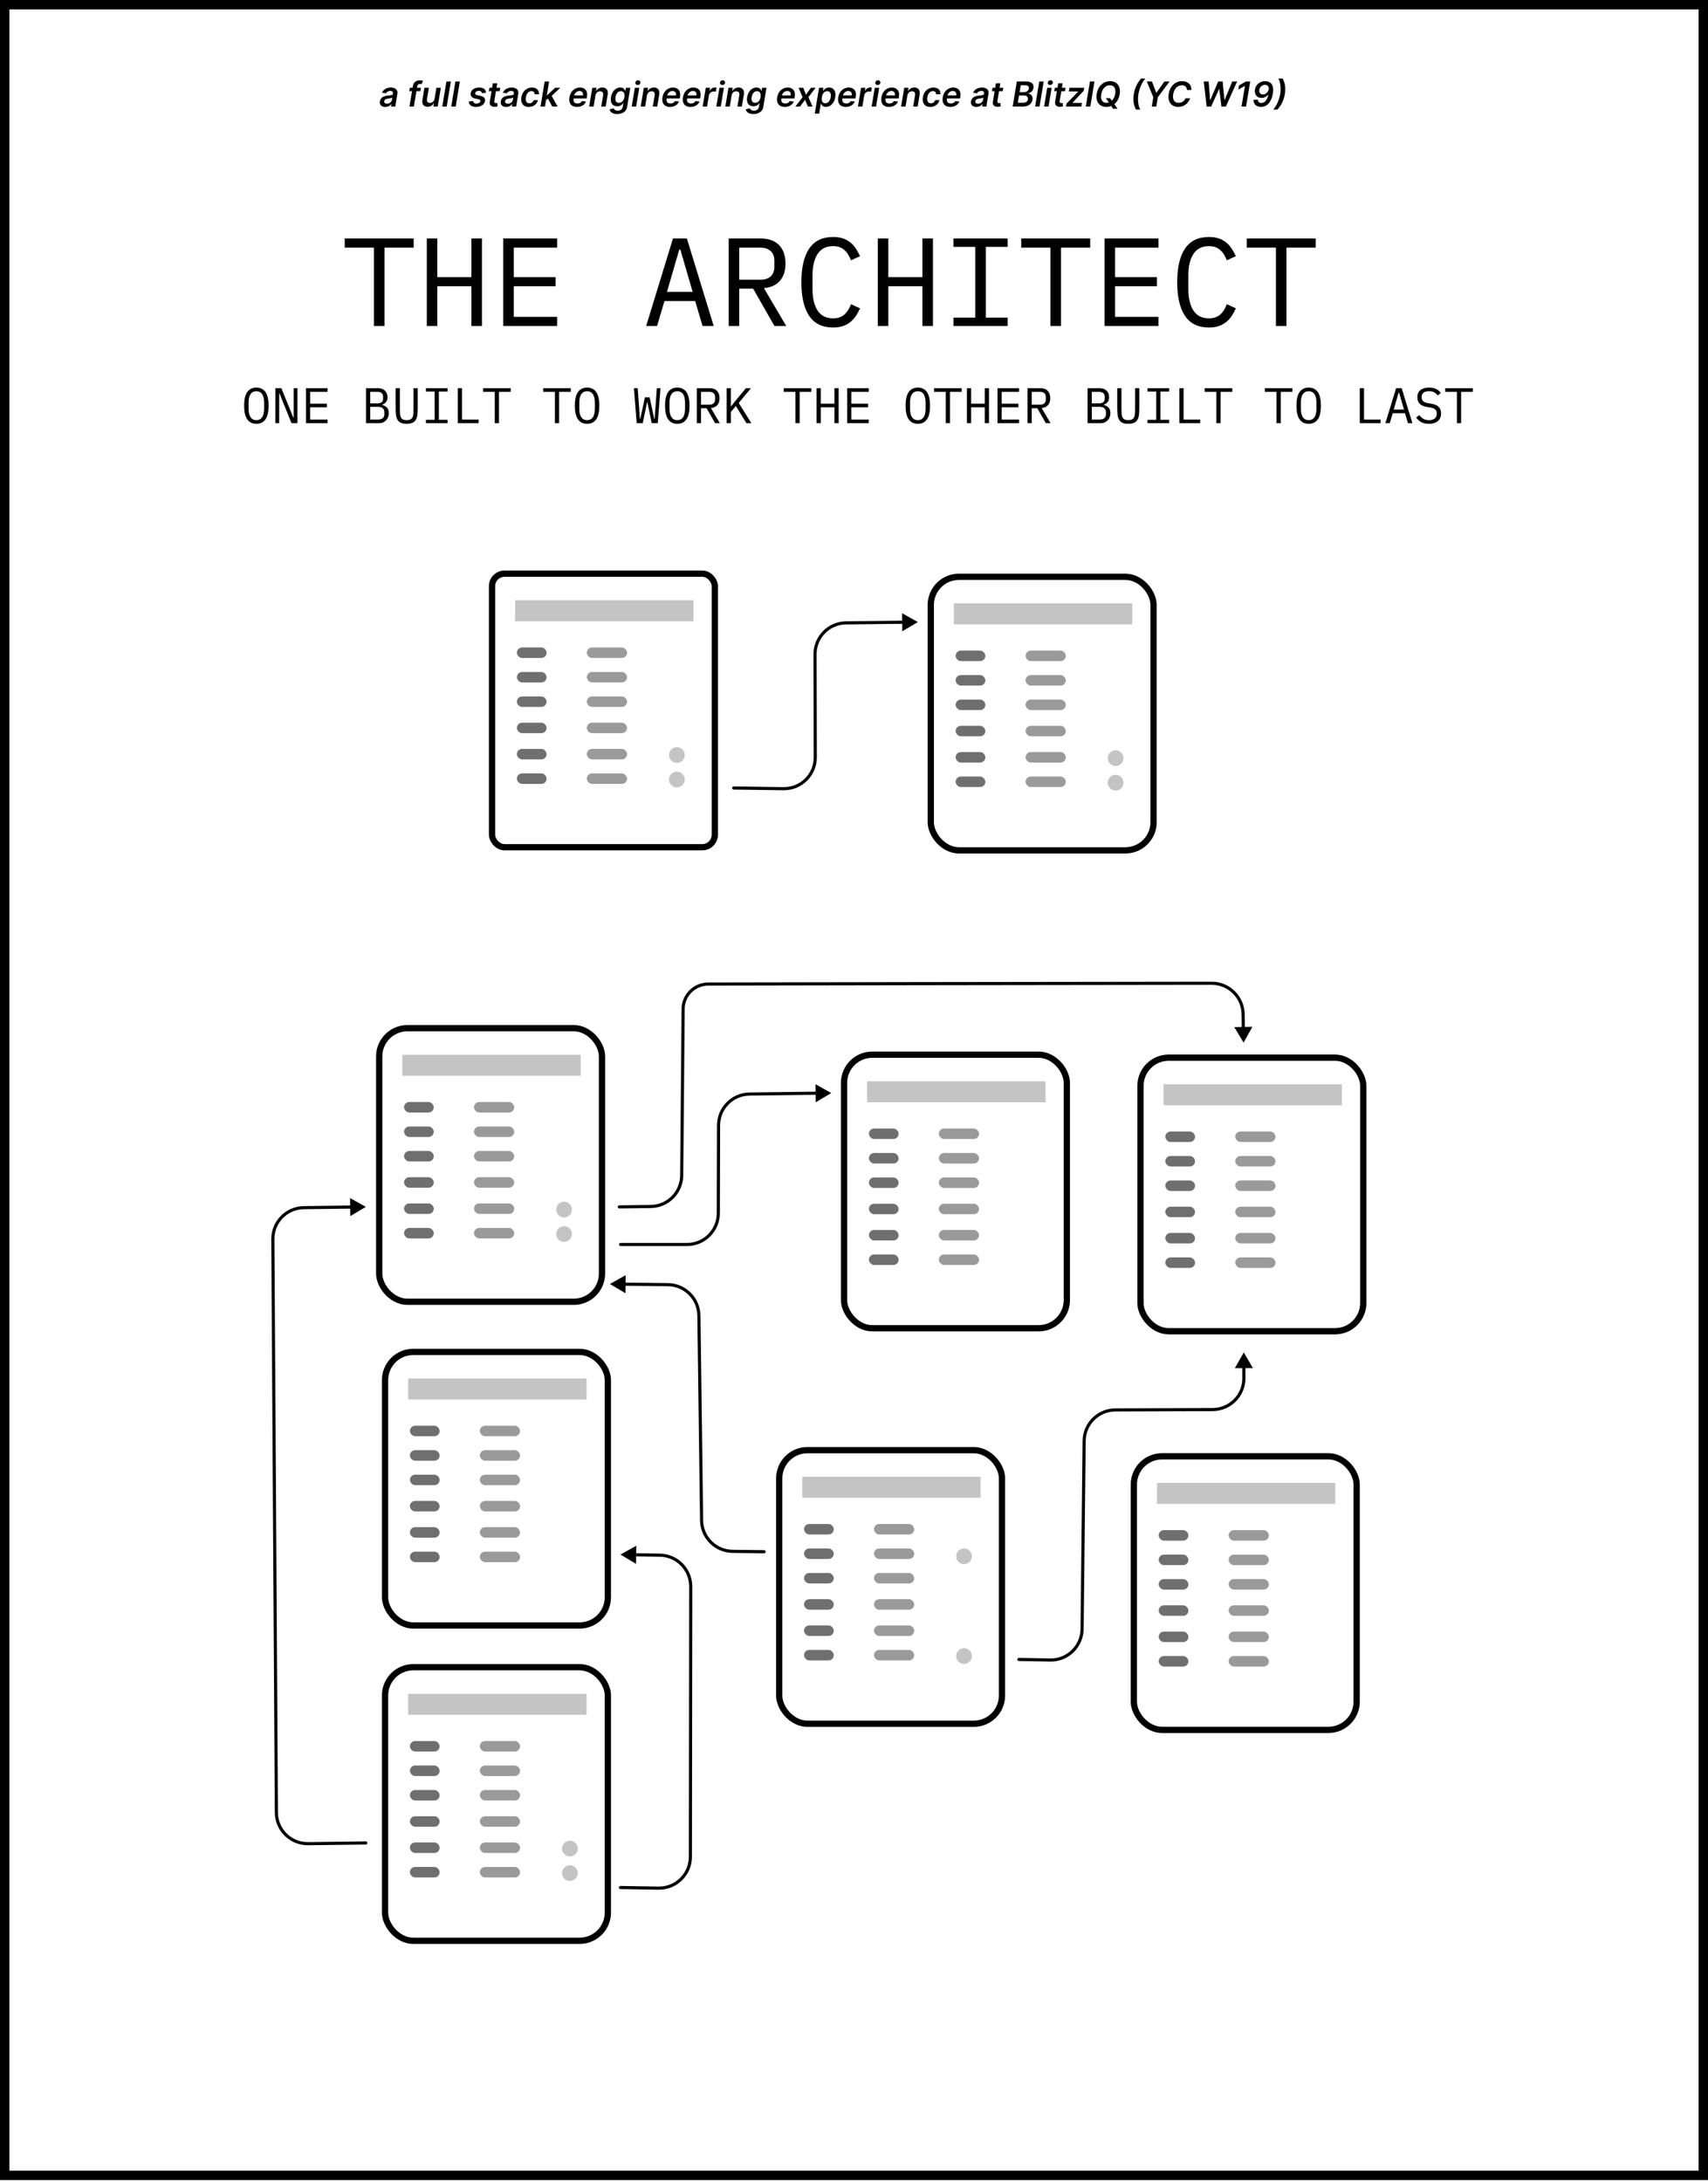 <svg width="545" height="696" viewBox="0 0 545 696" fill="none" xmlns="http://www.w3.org/2000/svg">
<rect x="269.32" y="336.455" width="71.09" height="87.27" rx="9" stroke="black" stroke-width="2"/>
<rect x="277.251" y="360.005" width="9.485" height="3.348" rx="1.674" fill="#6F6F6F"/>
<rect x="299.568" y="360.005" width="12.833" height="3.348" rx="1.674" fill="#9A9A9A"/>
<rect x="277.251" y="367.816" width="9.485" height="3.348" rx="1.674" fill="#6F6F6F"/>
<rect x="299.568" y="367.816" width="12.833" height="3.348" rx="1.674" fill="#9A9A9A"/>
<rect x="277.251" y="375.627" width="9.485" height="3.348" rx="1.674" fill="#6F6F6F"/>
<rect x="299.568" y="375.627" width="12.833" height="3.348" rx="1.674" fill="#9A9A9A"/>
<rect x="277.251" y="383.996" width="9.485" height="3.348" rx="1.674" fill="#6F6F6F"/>
<rect x="299.568" y="383.996" width="12.833" height="3.348" rx="1.674" fill="#9A9A9A"/>
<rect x="277.251" y="392.365" width="9.485" height="3.348" rx="1.674" fill="#6F6F6F"/>
<rect x="299.568" y="392.365" width="12.833" height="3.348" rx="1.674" fill="#9A9A9A"/>
<rect x="277.251" y="400.177" width="9.485" height="3.348" rx="1.674" fill="#6F6F6F"/>
<rect x="299.568" y="400.177" width="12.833" height="3.348" rx="1.674" fill="#9A9A9A"/>
<rect x="276.69" y="344.941" width="56.91" height="6.695" fill="#C4C4C4"/>
<rect x="361.797" y="464.572" width="71.09" height="87.27" rx="9" stroke="black" stroke-width="2"/>
<rect x="369.723" y="488.121" width="9.485" height="3.348" rx="1.674" fill="#6F6F6F"/>
<rect x="392.04" y="488.121" width="12.833" height="3.348" rx="1.674" fill="#9A9A9A"/>
<rect x="369.723" y="495.932" width="9.485" height="3.348" rx="1.674" fill="#6F6F6F"/>
<rect x="392.04" y="495.932" width="12.833" height="3.348" rx="1.674" fill="#9A9A9A"/>
<rect x="369.723" y="503.743" width="9.485" height="3.348" rx="1.674" fill="#6F6F6F"/>
<rect x="392.04" y="503.743" width="12.833" height="3.348" rx="1.674" fill="#9A9A9A"/>
<rect x="369.723" y="512.112" width="9.485" height="3.348" rx="1.674" fill="#6F6F6F"/>
<rect x="392.04" y="512.112" width="12.833" height="3.348" rx="1.674" fill="#9A9A9A"/>
<rect x="369.723" y="520.482" width="9.485" height="3.348" rx="1.674" fill="#6F6F6F"/>
<rect x="392.04" y="520.482" width="12.833" height="3.348" rx="1.674" fill="#9A9A9A"/>
<rect x="369.723" y="528.293" width="9.485" height="3.348" rx="1.674" fill="#6F6F6F"/>
<rect x="392.04" y="528.293" width="12.833" height="3.348" rx="1.674" fill="#9A9A9A"/>
<rect x="369.165" y="473.057" width="56.91" height="6.695" fill="#C4C4C4"/>
<rect x="122.867" y="431.267" width="71.09" height="87.27" rx="9" stroke="black" stroke-width="2"/>
<rect x="130.795" y="454.816" width="9.485" height="3.348" rx="1.674" fill="#6F6F6F"/>
<rect x="153.111" y="454.816" width="12.833" height="3.348" rx="1.674" fill="#9A9A9A"/>
<rect x="130.795" y="462.628" width="9.485" height="3.348" rx="1.674" fill="#6F6F6F"/>
<rect x="153.111" y="462.628" width="12.833" height="3.348" rx="1.674" fill="#9A9A9A"/>
<rect x="130.795" y="470.438" width="9.485" height="3.348" rx="1.674" fill="#6F6F6F"/>
<rect x="153.111" y="470.438" width="12.833" height="3.348" rx="1.674" fill="#9A9A9A"/>
<rect x="130.795" y="478.807" width="9.485" height="3.348" rx="1.674" fill="#6F6F6F"/>
<rect x="153.111" y="478.807" width="12.833" height="3.348" rx="1.674" fill="#9A9A9A"/>
<rect x="130.795" y="487.176" width="9.485" height="3.348" rx="1.674" fill="#6F6F6F"/>
<rect x="153.111" y="487.176" width="12.833" height="3.348" rx="1.674" fill="#9A9A9A"/>
<rect x="130.795" y="494.988" width="9.485" height="3.348" rx="1.674" fill="#6F6F6F"/>
<rect x="153.111" y="494.988" width="12.833" height="3.348" rx="1.674" fill="#9A9A9A"/>
<rect x="130.234" y="439.752" width="56.91" height="6.695" fill="#C4C4C4"/>
<rect x="122.867" y="531.855" width="71.09" height="87.27" rx="9" stroke="black" stroke-width="2"/>
<rect x="130.795" y="555.404" width="9.485" height="3.348" rx="1.674" fill="#6F6F6F"/>
<rect x="153.111" y="555.404" width="12.833" height="3.348" rx="1.674" fill="#9A9A9A"/>
<rect x="130.795" y="563.215" width="9.485" height="3.348" rx="1.674" fill="#6F6F6F"/>
<rect x="153.111" y="563.215" width="12.833" height="3.348" rx="1.674" fill="#9A9A9A"/>
<rect x="130.795" y="571.026" width="9.485" height="3.348" rx="1.674" fill="#6F6F6F"/>
<rect x="153.111" y="571.026" width="12.833" height="3.348" rx="1.674" fill="#9A9A9A"/>
<rect x="130.795" y="579.395" width="9.485" height="3.348" rx="1.674" fill="#6F6F6F"/>
<rect x="153.111" y="579.395" width="12.833" height="3.348" rx="1.674" fill="#9A9A9A"/>
<rect x="130.795" y="587.764" width="9.485" height="3.348" rx="1.674" fill="#6F6F6F"/>
<rect x="153.111" y="587.764" width="12.833" height="3.348" rx="1.674" fill="#9A9A9A"/>
<rect x="130.795" y="595.576" width="9.485" height="3.348" rx="1.674" fill="#6F6F6F"/>
<rect x="153.111" y="595.576" width="12.833" height="3.348" rx="1.674" fill="#9A9A9A"/>
<rect x="130.234" y="540.34" width="56.91" height="6.695" fill="#C4C4C4"/>
<circle cx="181.845" cy="597.528" r="2.511" fill="#C4C4C4"/>
<circle cx="181.845" cy="589.717" r="2.511" fill="#C4C4C4"/>
<rect x="248.633" y="462.615" width="71.09" height="87.27" rx="9" stroke="black" stroke-width="2"/>
<rect x="256.561" y="486.164" width="9.485" height="3.348" rx="1.674" fill="#6F6F6F"/>
<rect x="278.88" y="486.164" width="12.833" height="3.348" rx="1.674" fill="#9A9A9A"/>
<rect x="256.561" y="493.975" width="9.485" height="3.348" rx="1.674" fill="#6F6F6F"/>
<rect x="278.88" y="493.975" width="12.833" height="3.348" rx="1.674" fill="#9A9A9A"/>
<rect x="256.561" y="501.786" width="9.485" height="3.348" rx="1.674" fill="#6F6F6F"/>
<rect x="278.88" y="501.786" width="12.833" height="3.348" rx="1.674" fill="#9A9A9A"/>
<rect x="256.561" y="510.155" width="9.485" height="3.348" rx="1.674" fill="#6F6F6F"/>
<rect x="278.88" y="510.155" width="12.833" height="3.348" rx="1.674" fill="#9A9A9A"/>
<rect x="256.561" y="518.524" width="9.485" height="3.348" rx="1.674" fill="#6F6F6F"/>
<rect x="278.88" y="518.524" width="12.833" height="3.348" rx="1.674" fill="#9A9A9A"/>
<rect x="256.561" y="526.336" width="9.485" height="3.348" rx="1.674" fill="#6F6F6F"/>
<rect x="278.88" y="526.336" width="12.833" height="3.348" rx="1.674" fill="#9A9A9A"/>
<rect x="256.002" y="471.1" width="56.91" height="6.695" fill="#C4C4C4"/>
<circle cx="307.614" cy="528.289" r="2.511" fill="#C4C4C4"/>
<circle cx="307.614" cy="496.478" r="2.511" fill="#C4C4C4"/>
<rect x="363.91" y="337.404" width="71.09" height="87.27" rx="9" stroke="black" stroke-width="2"/>
<rect x="371.838" y="360.954" width="9.485" height="3.348" rx="1.674" fill="#6F6F6F"/>
<rect x="394.155" y="360.954" width="12.833" height="3.348" rx="1.674" fill="#9A9A9A"/>
<rect x="371.838" y="368.765" width="9.485" height="3.348" rx="1.674" fill="#6F6F6F"/>
<rect x="394.155" y="368.765" width="12.833" height="3.348" rx="1.674" fill="#9A9A9A"/>
<rect x="371.838" y="376.576" width="9.485" height="3.348" rx="1.674" fill="#6F6F6F"/>
<rect x="394.155" y="376.576" width="12.833" height="3.348" rx="1.674" fill="#9A9A9A"/>
<rect x="371.838" y="384.945" width="9.485" height="3.348" rx="1.674" fill="#6F6F6F"/>
<rect x="394.155" y="384.945" width="12.833" height="3.348" rx="1.674" fill="#9A9A9A"/>
<rect x="371.838" y="393.315" width="9.485" height="3.348" rx="1.674" fill="#6F6F6F"/>
<rect x="394.155" y="393.315" width="12.833" height="3.348" rx="1.674" fill="#9A9A9A"/>
<rect x="371.838" y="401.126" width="9.485" height="3.348" rx="1.674" fill="#6F6F6F"/>
<rect x="394.155" y="401.126" width="12.833" height="3.348" rx="1.674" fill="#9A9A9A"/>
<rect x="371.278" y="345.889" width="56.91" height="6.695" fill="#C4C4C4"/>
<path d="M229.209 387.034L228.709 387.033L228.709 387.033L229.209 387.034ZM229.282 358.983L228.782 358.982L228.782 358.982L229.282 358.983ZM239.16 349.01L239.167 349.51L239.16 349.01ZM265.242 348.692L260.207 345.866L260.278 351.64L265.242 348.692ZM198.035 396.508C197.759 396.508 197.535 396.732 197.535 397.008C197.535 397.284 197.759 397.508 198.035 397.508V396.508ZM229.709 387.035L229.782 358.985L228.782 358.982L228.709 387.033L229.709 387.035ZM239.167 349.51L260.749 349.247L260.737 348.247L239.154 348.51L239.167 349.51ZM219.209 396.508H198.035V397.508H219.209V396.508ZM229.782 358.985C229.796 353.793 233.975 349.574 239.167 349.51L239.154 348.51C233.416 348.58 228.798 353.244 228.782 358.982L229.782 358.985ZM228.709 387.033C228.695 392.27 224.446 396.508 219.209 396.508V397.508C224.997 397.508 229.694 392.823 229.709 387.035L228.709 387.033Z" fill="black"/>
<path d="M116.734 588.417C117.01 588.413 117.231 588.187 117.228 587.91C117.224 587.634 116.998 587.413 116.722 587.417L116.734 588.417ZM98.312 588.147L98.306 587.647L98.312 588.147ZM88.188 578.209L87.688 578.212L88.188 578.209ZM87.061 395.311L87.561 395.308L87.061 395.311ZM96.938 385.25L96.932 384.75L96.932 384.75L96.938 385.25ZM116.728 385.007L111.693 382.182L111.764 387.955L116.728 385.007ZM116.722 587.417L98.306 587.647L98.319 588.646L116.734 588.417L116.722 587.417ZM88.688 578.206L87.561 395.308L86.561 395.314L87.688 578.212L88.688 578.206ZM96.944 385.75L112.234 385.562L112.222 384.562L96.932 384.75L96.944 385.75ZM87.561 395.308C87.529 390.084 91.721 385.814 96.944 385.75L96.932 384.75C91.159 384.821 86.526 389.54 86.561 395.314L87.561 395.308ZM98.306 587.647C93.036 587.712 88.72 583.476 88.688 578.206L87.688 578.212C87.724 584.037 92.494 588.719 98.319 588.646L98.306 587.647Z" fill="black"/>
<path d="M197.977 602.635C197.7 602.631 197.48 602.404 197.485 602.127C197.489 601.851 197.716 601.631 197.993 601.635L197.977 602.635ZM210.137 602.33L210.129 602.83L210.137 602.33ZM220.297 592.344L219.797 592.343L220.297 592.344ZM220.402 506.123L220.902 506.123L220.402 506.123ZM210.566 496.112L210.574 495.612L210.574 495.612L210.566 496.112ZM197.985 495.906L203.031 493.101L202.937 498.874L197.985 495.906ZM197.993 601.635L210.145 601.83L210.129 602.83L197.977 602.635L197.993 601.635ZM219.797 592.343L219.902 506.122L220.902 506.123L220.797 592.344L219.797 592.343ZM210.557 496.612L202.476 496.479L202.492 495.48L210.574 495.612L210.557 496.612ZM219.902 506.122C219.908 500.931 215.747 496.697 210.557 496.612L210.574 495.612C216.31 495.706 220.909 500.386 220.902 506.123L219.902 506.122ZM210.145 601.83C215.446 601.915 219.79 597.645 219.797 592.343L220.797 592.344C220.79 598.204 215.988 602.924 210.129 602.83L210.145 601.83Z" fill="black"/>
<path d="M325.126 528.886C324.85 528.881 324.622 529.101 324.617 529.377C324.612 529.653 324.832 529.881 325.108 529.885L325.126 528.886ZM335.107 529.561L335.098 530.061L335.107 529.561ZM345.282 519.671L345.782 519.677L345.782 519.677L345.282 519.671ZM345.934 459.662L346.434 459.668L346.434 459.668L345.934 459.662ZM355.898 449.771L355.9 450.271L355.9 450.271L355.898 449.771ZM386.949 449.661L386.948 449.161L386.948 449.161L386.949 449.661ZM396.914 439.616L396.414 439.618L396.414 439.618L396.914 439.616ZM396.877 431.444L394.013 436.458L399.786 436.431L396.877 431.444ZM325.108 529.885L335.098 530.061L335.115 529.061L325.126 528.886L325.108 529.885ZM345.782 519.677L346.434 459.668L345.434 459.657L344.782 519.666L345.782 519.677ZM355.9 450.271L386.951 450.161L386.948 449.161L355.896 449.271L355.9 450.271ZM397.414 439.613L397.397 435.942L396.397 435.947L396.414 439.618L397.414 439.613ZM386.951 450.161C392.754 450.14 397.44 445.416 397.414 439.613L396.414 439.618C396.438 444.868 392.198 449.142 386.948 449.161L386.951 450.161ZM346.434 459.668C346.491 454.475 350.707 450.29 355.9 450.271L355.896 449.271C350.157 449.292 345.497 453.917 345.434 459.657L346.434 459.668ZM335.098 530.061C340.923 530.163 345.718 525.503 345.782 519.677L344.782 519.666C344.724 524.937 340.386 529.154 335.115 529.061L335.098 530.061Z" fill="black"/>
<path d="M243.805 495.51C244.081 495.514 244.308 495.293 244.311 495.017C244.314 494.74 244.093 494.514 243.817 494.51L243.805 495.51ZM233.744 494.887L233.75 494.387L233.744 494.887ZM223.868 485.018L224.368 485.012L224.368 485.012L223.868 485.018ZM223.013 419.686L223.513 419.679L223.513 419.679L223.013 419.686ZM213.129 409.817L213.135 409.317L213.135 409.317L213.129 409.817ZM194.617 409.604L199.584 412.548L199.65 406.775L194.617 409.604ZM243.817 494.51L233.75 494.387L233.738 495.387L243.805 495.51L243.817 494.51ZM224.368 485.012L223.513 419.679L222.513 419.692L223.368 485.025L224.368 485.012ZM213.135 409.317L199.123 409.156L199.111 410.156L213.124 410.317L213.135 409.317ZM223.513 419.679C223.439 413.981 218.833 409.383 213.135 409.317L213.124 410.317C218.279 410.377 222.446 414.537 222.513 419.692L223.513 419.679ZM233.75 494.387C228.598 494.324 224.435 490.164 224.368 485.012L223.368 485.025C223.442 490.72 228.043 495.317 233.738 495.387L233.75 494.387Z" fill="black"/>
<path d="M197.625 385.51C197.349 385.514 197.122 385.293 197.119 385.017C197.115 384.74 197.336 384.514 197.612 384.51L197.625 385.51ZM207.643 384.887L207.65 385.387L207.643 384.887ZM217.52 374.975L217.02 374.971L217.02 374.971L217.52 374.975ZM217.989 321.348L217.489 321.344L217.489 321.327L217.491 321.311L217.989 321.348ZM396.663 323.508L396.163 323.517L396.663 323.508ZM396.813 332.604L393.844 327.652L399.617 327.558L396.813 332.604ZM225.983 313.917L225.982 313.417L225.982 313.417L225.983 313.917ZM295.523 313.794L295.522 313.294L295.522 313.294L295.523 313.794ZM386.651 313.672L386.652 314.172L386.652 314.172L386.651 313.672ZM197.612 384.51L207.637 384.387L207.65 385.387L197.625 385.51L197.612 384.51ZM217.02 374.971L217.489 321.344L218.489 321.353L218.02 374.98L217.02 374.971ZM397.163 323.5L397.239 328.097L396.239 328.113L396.163 323.517L397.163 323.5ZM225.982 313.417L295.522 313.294L295.524 314.294L225.984 314.417L225.982 313.417ZM295.522 313.294L386.651 313.172L386.652 314.172L295.524 314.294L295.522 313.294ZM396.163 323.517C396.078 318.326 391.843 314.165 386.652 314.172L386.651 313.172C392.388 313.165 397.069 317.764 397.163 323.5L396.163 323.517ZM217.491 321.311C217.823 316.865 221.524 313.424 225.982 313.417L225.984 314.417C222.048 314.423 218.781 317.46 218.488 321.386L217.491 321.311ZM207.637 384.387C212.806 384.324 216.975 380.14 217.02 374.971L218.02 374.98C217.97 380.693 213.362 385.317 207.65 385.387L207.637 384.387Z" fill="black"/>
<rect x="121" y="328" width="71.09" height="87.27" rx="9" stroke="black" stroke-width="2"/>
<rect x="128.928" y="351.549" width="9.485" height="3.348" rx="1.674" fill="#6F6F6F"/>
<rect x="151.247" y="351.549" width="12.833" height="3.348" rx="1.674" fill="#9A9A9A"/>
<rect x="128.928" y="359.36" width="9.485" height="3.348" rx="1.674" fill="#6F6F6F"/>
<rect x="151.247" y="359.36" width="12.833" height="3.348" rx="1.674" fill="#9A9A9A"/>
<rect x="128.928" y="367.171" width="9.485" height="3.348" rx="1.674" fill="#6F6F6F"/>
<rect x="151.247" y="367.171" width="12.833" height="3.348" rx="1.674" fill="#9A9A9A"/>
<rect x="128.928" y="375.54" width="9.485" height="3.348" rx="1.674" fill="#6F6F6F"/>
<rect x="151.247" y="375.54" width="12.833" height="3.348" rx="1.674" fill="#9A9A9A"/>
<rect x="128.928" y="383.909" width="9.485" height="3.348" rx="1.674" fill="#6F6F6F"/>
<rect x="151.247" y="383.909" width="12.833" height="3.348" rx="1.674" fill="#9A9A9A"/>
<rect x="128.928" y="391.721" width="9.485" height="3.348" rx="1.674" fill="#6F6F6F"/>
<rect x="151.247" y="391.721" width="12.833" height="3.348" rx="1.674" fill="#9A9A9A"/>
<rect x="128.37" y="336.485" width="56.91" height="6.695" fill="#C4C4C4"/>
<circle cx="179.981" cy="393.674" r="2.511" fill="#C4C4C4"/>
<circle cx="179.981" cy="385.863" r="2.511" fill="#C4C4C4"/>
<path d="M234.124 250.885C233.848 250.882 233.621 251.102 233.617 251.379C233.613 251.655 233.834 251.882 234.11 251.885L234.124 250.885ZM250.012 251.6L250.019 251.1L250.012 251.6ZM260.147 241.577L260.647 241.575L260.647 241.575L260.147 241.577ZM260.066 208.721L259.566 208.722L259.566 208.722L260.066 208.721ZM269.956 198.697L269.95 198.197L269.95 198.197L269.956 198.697ZM292.877 198.444L287.845 195.613L287.909 201.386L292.877 198.444ZM234.11 251.885L250.005 252.1L250.019 251.1L234.124 250.885L234.11 251.885ZM260.647 241.575L260.566 208.72L259.566 208.722L259.647 241.578L260.647 241.575ZM269.961 199.197L288.382 198.994L288.371 197.994L269.95 198.197L269.961 199.197ZM260.566 208.72C260.553 203.505 264.747 199.254 269.961 199.197L269.95 198.197C264.187 198.26 259.552 202.958 259.566 208.722L260.566 208.72ZM250.005 252.1C255.869 252.18 260.662 247.44 260.647 241.575L259.647 241.578C259.66 246.884 255.324 251.172 250.019 251.1L250.005 252.1Z" fill="black"/>
<rect x="157" y="183" width="71.09" height="87.27" rx="4" stroke="black" stroke-width="2"/>
<rect x="164.928" y="206.549" width="9.485" height="3.348" rx="1.674" fill="#6F6F6F"/>
<rect x="187.247" y="206.549" width="12.833" height="3.348" rx="1.674" fill="#9A9A9A"/>
<rect x="164.928" y="214.36" width="9.485" height="3.348" rx="1.674" fill="#6F6F6F"/>
<rect x="187.247" y="214.36" width="12.833" height="3.348" rx="1.674" fill="#9A9A9A"/>
<rect x="164.928" y="222.171" width="9.485" height="3.348" rx="1.674" fill="#6F6F6F"/>
<rect x="187.247" y="222.171" width="12.833" height="3.348" rx="1.674" fill="#9A9A9A"/>
<rect x="164.928" y="230.54" width="9.485" height="3.348" rx="1.674" fill="#6F6F6F"/>
<rect x="187.247" y="230.54" width="12.833" height="3.348" rx="1.674" fill="#9A9A9A"/>
<rect x="164.928" y="238.909" width="9.485" height="3.348" rx="1.674" fill="#6F6F6F"/>
<rect x="187.247" y="238.909" width="12.833" height="3.348" rx="1.674" fill="#9A9A9A"/>
<rect x="164.928" y="246.721" width="9.485" height="3.348" rx="1.674" fill="#6F6F6F"/>
<rect x="187.247" y="246.721" width="12.833" height="3.348" rx="1.674" fill="#9A9A9A"/>
<rect x="164.37" y="191.485" width="56.91" height="6.695" fill="#C4C4C4"/>
<circle cx="215.981" cy="248.674" r="2.511" fill="#C4C4C4"/>
<circle cx="215.981" cy="240.863" r="2.511" fill="#C4C4C4"/>
<rect x="297" y="184" width="71.09" height="87.27" rx="9" stroke="black" stroke-width="2"/>
<rect x="304.928" y="207.549" width="9.485" height="3.348" rx="1.674" fill="#6F6F6F"/>
<rect x="327.247" y="207.549" width="12.833" height="3.348" rx="1.674" fill="#9A9A9A"/>
<rect x="304.928" y="215.36" width="9.485" height="3.348" rx="1.674" fill="#6F6F6F"/>
<rect x="327.247" y="215.36" width="12.833" height="3.348" rx="1.674" fill="#9A9A9A"/>
<rect x="304.928" y="223.171" width="9.485" height="3.348" rx="1.674" fill="#6F6F6F"/>
<rect x="327.247" y="223.171" width="12.833" height="3.348" rx="1.674" fill="#9A9A9A"/>
<rect x="304.928" y="231.54" width="9.485" height="3.348" rx="1.674" fill="#6F6F6F"/>
<rect x="327.247" y="231.54" width="12.833" height="3.348" rx="1.674" fill="#9A9A9A"/>
<rect x="304.928" y="239.909" width="9.485" height="3.348" rx="1.674" fill="#6F6F6F"/>
<rect x="327.247" y="239.909" width="12.833" height="3.348" rx="1.674" fill="#9A9A9A"/>
<rect x="304.928" y="247.721" width="9.485" height="3.348" rx="1.674" fill="#6F6F6F"/>
<rect x="327.247" y="247.721" width="12.833" height="3.348" rx="1.674" fill="#9A9A9A"/>
<rect x="304.37" y="192.485" width="56.91" height="6.695" fill="#C4C4C4"/>
<circle cx="355.981" cy="249.674" r="2.511" fill="#C4C4C4"/>
<circle cx="355.981" cy="241.863" r="2.511" fill="#C4C4C4"/>
<rect x="1.5" y="1.5" width="542" height="692.46" stroke="black" stroke-width="3"/>
<path d="M122.68 79V104H119.32V79H110V76.08H132V79H122.68ZM150.424 91.32H139.544V104H136.184V76.08H139.544V88.4H150.424V76.08H153.784V104H150.424V91.32ZM160.569 104V76.08H177.769V79H163.929V88.4H177.289V91.32H163.929V101.08H177.769V104H160.569ZM224.178 104L221.818 96.04H212.018L209.658 104H206.178L214.738 76.08H219.178L227.738 104H224.178ZM217.098 79.64H216.738L212.818 93.12H221.018L217.098 79.64ZM235.882 104H232.522V76.08H242.682C245.269 76.08 247.242 76.787 248.602 78.2C249.962 79.613 250.642 81.587 250.642 84.12C250.642 86.387 250.055 88.2 248.882 89.56C247.709 90.92 246.002 91.707 243.762 91.92L250.882 104H247.122L240.322 92.08H235.882V104ZM242.602 89.24C244.015 89.24 245.109 88.893 245.882 88.2C246.682 87.48 247.082 86.467 247.082 85.16V83.08C247.082 81.773 246.682 80.773 245.882 80.08C245.109 79.36 244.015 79 242.602 79H235.882V89.24H242.602ZM265.826 104.48C262.413 104.48 259.866 103.24 258.186 100.76C256.533 98.28 255.706 94.707 255.706 90.04C255.706 85.373 256.533 81.8 258.186 79.32C259.866 76.84 262.413 75.6 265.826 75.6C267.106 75.6 268.213 75.773 269.146 76.12C270.08 76.467 270.88 76.933 271.546 77.52C272.213 78.107 272.773 78.773 273.226 79.52C273.68 80.24 274.08 80.973 274.426 81.72L271.546 83.04C271.306 82.427 271.026 81.853 270.706 81.32C270.386 80.76 270 80.28 269.546 79.88C269.12 79.453 268.6 79.12 267.986 78.88C267.4 78.64 266.68 78.52 265.826 78.52C263.613 78.52 261.96 79.36 260.866 81.04C259.8 82.72 259.266 84.96 259.266 87.76V92.32C259.266 95.12 259.8 97.36 260.866 99.04C261.96 100.72 263.613 101.56 265.826 101.56C266.68 101.56 267.4 101.44 267.986 101.2C268.6 100.96 269.12 100.64 269.546 100.24C270 99.813 270.386 99.333 270.706 98.8C271.026 98.24 271.306 97.653 271.546 97.04L274.426 98.36C274.08 99.133 273.68 99.88 273.226 100.6C272.773 101.32 272.213 101.973 271.546 102.56C270.88 103.147 270.08 103.613 269.146 103.96C268.213 104.307 267.106 104.48 265.826 104.48ZM294.331 91.32H283.451V104H280.091V76.08H283.451V88.4H294.331V76.08H297.691V104H294.331V91.32ZM304.235 104V101.32H311.195V78.76H304.235V76.08H321.515V78.76H314.555V101.32H321.515V104H304.235ZM338.539 79V104H335.179V79H325.859V76.08H347.859V79H338.539ZM352.444 104V76.08H369.644V79H355.804V88.4H369.164V91.32H355.804V101.08H369.644V104H352.444ZM385.748 104.48C382.335 104.48 379.788 103.24 378.108 100.76C376.455 98.28 375.628 94.707 375.628 90.04C375.628 85.373 376.455 81.8 378.108 79.32C379.788 76.84 382.335 75.6 385.748 75.6C387.028 75.6 388.135 75.773 389.068 76.12C390.001 76.467 390.801 76.933 391.468 77.52C392.135 78.107 392.695 78.773 393.148 79.52C393.601 80.24 394.001 80.973 394.348 81.72L391.468 83.04C391.228 82.427 390.948 81.853 390.628 81.32C390.308 80.76 389.921 80.28 389.468 79.88C389.041 79.453 388.521 79.12 387.908 78.88C387.321 78.64 386.601 78.52 385.748 78.52C383.535 78.52 381.881 79.36 380.788 81.04C379.721 82.72 379.188 84.96 379.188 87.76V92.32C379.188 95.12 379.721 97.36 380.788 99.04C381.881 100.72 383.535 101.56 385.748 101.56C386.601 101.56 387.321 101.44 387.908 101.2C388.521 100.96 389.041 100.64 389.468 100.24C389.921 99.813 390.308 99.333 390.628 98.8C390.948 98.24 391.228 97.653 391.468 97.04L394.348 98.36C394.001 99.133 393.601 99.88 393.148 100.6C392.695 101.32 392.135 101.973 391.468 102.56C390.801 103.147 390.001 103.613 389.068 103.96C388.135 104.307 387.028 104.48 385.748 104.48ZM410.493 79V104H407.133V79H397.813V76.08H419.813V79H410.493Z" fill="black"/>
<path d="M81.8 135.192C81.117 135.192 80.531 135.064 80.04 134.808C79.549 134.541 79.144 134.163 78.824 133.672C78.504 133.181 78.269 132.579 78.12 131.864C77.971 131.149 77.896 130.333 77.896 129.416C77.896 128.509 77.971 127.699 78.12 126.984C78.269 126.259 78.504 125.651 78.824 125.16C79.144 124.669 79.549 124.296 80.04 124.04C80.531 123.773 81.117 123.64 81.8 123.64C82.483 123.64 83.069 123.773 83.56 124.04C84.051 124.296 84.456 124.669 84.776 125.16C85.096 125.651 85.331 126.259 85.48 126.984C85.629 127.699 85.704 128.509 85.704 129.416C85.704 130.333 85.629 131.149 85.48 131.864C85.331 132.579 85.096 133.181 84.776 133.672C84.456 134.163 84.051 134.541 83.56 134.808C83.069 135.064 82.483 135.192 81.8 135.192ZM81.8 134.024C82.248 134.024 82.627 133.939 82.936 133.768C83.245 133.587 83.501 133.336 83.704 133.016C83.907 132.696 84.051 132.312 84.136 131.864C84.232 131.405 84.28 130.893 84.28 130.328V128.504C84.28 127.949 84.232 127.443 84.136 126.984C84.051 126.525 83.907 126.136 83.704 125.816C83.501 125.496 83.245 125.251 82.936 125.08C82.627 124.899 82.248 124.808 81.8 124.808C81.352 124.808 80.973 124.899 80.664 125.08C80.355 125.251 80.099 125.496 79.896 125.816C79.693 126.136 79.544 126.525 79.448 126.984C79.363 127.443 79.32 127.949 79.32 128.504V130.328C79.32 130.893 79.363 131.405 79.448 131.864C79.544 132.312 79.693 132.696 79.896 133.016C80.099 133.336 80.355 133.587 80.664 133.768C80.973 133.939 81.352 134.024 81.8 134.024ZM89.202 125.544H89.09V135H87.874V123.832H89.778L93.586 133.192H93.698V123.832H94.914V135H93.01L89.202 125.544ZM97.627 135V123.832H104.508V125H98.972V128.76H104.316V129.928H98.972V133.832H104.508V135H97.627ZM116.783 123.832H120.575C121.535 123.832 122.287 124.093 122.831 124.616C123.375 125.139 123.647 125.837 123.647 126.712C123.647 127.384 123.482 127.912 123.151 128.296C122.831 128.68 122.415 128.952 121.903 129.112V129.16C122.532 129.309 123.05 129.592 123.455 130.008C123.86 130.413 124.063 131.005 124.063 131.784C124.063 132.232 123.988 132.653 123.839 133.048C123.69 133.443 123.476 133.784 123.199 134.072C122.932 134.36 122.612 134.589 122.239 134.76C121.876 134.92 121.482 135 121.055 135H116.783V123.832ZM120.655 133.832C121.274 133.832 121.759 133.693 122.111 133.416C122.463 133.139 122.639 132.712 122.639 132.136V131.48C122.639 130.915 122.463 130.493 122.111 130.216C121.759 129.928 121.274 129.784 120.655 129.784H118.127V133.832H120.655ZM120.431 128.68C120.996 128.68 121.439 128.557 121.759 128.312C122.079 128.056 122.239 127.672 122.239 127.16V126.536C122.239 126.024 122.079 125.64 121.759 125.384C121.439 125.128 120.996 125 120.431 125H118.127V128.68H120.431ZM127.593 123.832V130.536C127.593 131.08 127.609 131.565 127.641 131.992C127.673 132.419 127.758 132.787 127.897 133.096C128.035 133.395 128.249 133.624 128.537 133.784C128.835 133.944 129.246 134.024 129.769 134.024C130.291 134.024 130.697 133.944 130.985 133.784C131.283 133.624 131.502 133.395 131.641 133.096C131.779 132.787 131.865 132.419 131.897 131.992C131.929 131.565 131.945 131.08 131.945 130.536V123.832H133.289V130.216C133.289 131.048 133.246 131.773 133.161 132.392C133.086 133.011 132.921 133.528 132.665 133.944C132.419 134.36 132.062 134.675 131.593 134.888C131.134 135.091 130.526 135.192 129.769 135.192C129.011 135.192 128.398 135.091 127.929 134.888C127.47 134.675 127.113 134.36 126.857 133.944C126.611 133.528 126.446 133.011 126.361 132.392C126.286 131.773 126.249 131.048 126.249 130.216V123.832H127.593ZM135.907 135V133.928H138.691V124.904H135.907V123.832H142.819V124.904H140.035V133.928H142.819V135H135.907ZM146.076 135V123.832H147.42V133.832H152.716V135H146.076ZM159.222 125V135H157.878V125H154.15V123.832H162.95V125H159.222ZM178.41 125V135H177.066V125H173.338V123.832H182.138V125H178.41ZM187.331 135.192C186.649 135.192 186.062 135.064 185.571 134.808C185.081 134.541 184.675 134.163 184.355 133.672C184.035 133.181 183.801 132.579 183.651 131.864C183.502 131.149 183.427 130.333 183.427 129.416C183.427 128.509 183.502 127.699 183.651 126.984C183.801 126.259 184.035 125.651 184.355 125.16C184.675 124.669 185.081 124.296 185.571 124.04C186.062 123.773 186.649 123.64 187.331 123.64C188.014 123.64 188.601 123.773 189.091 124.04C189.582 124.296 189.987 124.669 190.307 125.16C190.627 125.651 190.862 126.259 191.011 126.984C191.161 127.699 191.235 128.509 191.235 129.416C191.235 130.333 191.161 131.149 191.011 131.864C190.862 132.579 190.627 133.181 190.307 133.672C189.987 134.163 189.582 134.541 189.091 134.808C188.601 135.064 188.014 135.192 187.331 135.192ZM187.331 134.024C187.779 134.024 188.158 133.939 188.467 133.768C188.777 133.587 189.033 133.336 189.235 133.016C189.438 132.696 189.582 132.312 189.667 131.864C189.763 131.405 189.811 130.893 189.811 130.328V128.504C189.811 127.949 189.763 127.443 189.667 126.984C189.582 126.525 189.438 126.136 189.235 125.816C189.033 125.496 188.777 125.251 188.467 125.08C188.158 124.899 187.779 124.808 187.331 124.808C186.883 124.808 186.505 124.899 186.195 125.08C185.886 125.251 185.63 125.496 185.427 125.816C185.225 126.136 185.075 126.525 184.979 126.984C184.894 127.443 184.851 127.949 184.851 128.504V130.328C184.851 130.893 184.894 131.405 184.979 131.864C185.075 132.312 185.225 132.696 185.427 133.016C185.63 133.336 185.886 133.587 186.195 133.768C186.505 133.939 186.883 134.024 187.331 134.024ZM203.159 135L202.279 123.832H203.479L203.943 130.232L204.183 133.608H204.311L205.783 126.744H207.287L208.759 133.608H208.887L209.127 130.232L209.591 123.832H210.759L209.879 135H207.943L206.583 128.328H206.455L205.095 135H203.159ZM216.113 135.192C215.43 135.192 214.843 135.064 214.353 134.808C213.862 134.541 213.457 134.163 213.137 133.672C212.817 133.181 212.582 132.579 212.433 131.864C212.283 131.149 212.209 130.333 212.209 129.416C212.209 128.509 212.283 127.699 212.433 126.984C212.582 126.259 212.817 125.651 213.137 125.16C213.457 124.669 213.862 124.296 214.353 124.04C214.843 123.773 215.43 123.64 216.113 123.64C216.795 123.64 217.382 123.773 217.873 124.04C218.363 124.296 218.769 124.669 219.089 125.16C219.409 125.651 219.643 126.259 219.793 126.984C219.942 127.699 220.017 128.509 220.017 129.416C220.017 130.333 219.942 131.149 219.793 131.864C219.643 132.579 219.409 133.181 219.089 133.672C218.769 134.163 218.363 134.541 217.873 134.808C217.382 135.064 216.795 135.192 216.113 135.192ZM216.113 134.024C216.561 134.024 216.939 133.939 217.249 133.768C217.558 133.587 217.814 133.336 218.017 133.016C218.219 132.696 218.363 132.312 218.449 131.864C218.545 131.405 218.593 130.893 218.593 130.328V128.504C218.593 127.949 218.545 127.443 218.449 126.984C218.363 126.525 218.219 126.136 218.017 125.816C217.814 125.496 217.558 125.251 217.249 125.08C216.939 124.899 216.561 124.808 216.113 124.808C215.665 124.808 215.286 124.899 214.977 125.08C214.667 125.251 214.411 125.496 214.209 125.816C214.006 126.136 213.857 126.525 213.761 126.984C213.675 127.443 213.633 127.949 213.633 128.504V130.328C213.633 130.893 213.675 131.405 213.761 131.864C213.857 132.312 214.006 132.696 214.209 133.016C214.411 133.336 214.667 133.587 214.977 133.768C215.286 133.939 215.665 134.024 216.113 134.024ZM223.69 135H222.346V123.832H226.41C227.445 123.832 228.234 124.115 228.778 124.68C229.322 125.245 229.594 126.035 229.594 127.048C229.594 127.955 229.36 128.68 228.89 129.224C228.421 129.768 227.738 130.083 226.842 130.168L229.69 135H228.186L225.466 130.232H223.69V135ZM226.378 129.096C226.944 129.096 227.381 128.957 227.69 128.68C228.01 128.392 228.17 127.987 228.17 127.464V126.632C228.17 126.109 228.01 125.709 227.69 125.432C227.381 125.144 226.944 125 226.378 125H223.69V129.096H226.378ZM234.804 129.528L233.204 131.416V135H231.86V123.832H233.204V129.656H233.252L234.724 127.8L238.02 123.832H239.636L235.716 128.536L239.748 135H238.18L234.804 129.528ZM255.16 125V135H253.816V125H250.088V123.832H258.888V125H255.16ZM266.257 129.928H261.905V135H260.561V123.832H261.905V128.76H266.257V123.832H267.601V135H266.257V129.928ZM270.315 135V123.832H277.195V125H271.659V128.76H277.003V129.928H271.659V133.832H277.195V135H270.315ZM292.863 135.192C292.18 135.192 291.593 135.064 291.103 134.808C290.612 134.541 290.207 134.163 289.887 133.672C289.567 133.181 289.332 132.579 289.183 131.864C289.033 131.149 288.959 130.333 288.959 129.416C288.959 128.509 289.033 127.699 289.183 126.984C289.332 126.259 289.567 125.651 289.887 125.16C290.207 124.669 290.612 124.296 291.103 124.04C291.593 123.773 292.18 123.64 292.863 123.64C293.545 123.64 294.132 123.773 294.623 124.04C295.113 124.296 295.519 124.669 295.839 125.16C296.159 125.651 296.393 126.259 296.543 126.984C296.692 127.699 296.767 128.509 296.767 129.416C296.767 130.333 296.692 131.149 296.543 131.864C296.393 132.579 296.159 133.181 295.839 133.672C295.519 134.163 295.113 134.541 294.623 134.808C294.132 135.064 293.545 135.192 292.863 135.192ZM292.863 134.024C293.311 134.024 293.689 133.939 293.999 133.768C294.308 133.587 294.564 133.336 294.767 133.016C294.969 132.696 295.113 132.312 295.199 131.864C295.295 131.405 295.343 130.893 295.343 130.328V128.504C295.343 127.949 295.295 127.443 295.199 126.984C295.113 126.525 294.969 126.136 294.767 125.816C294.564 125.496 294.308 125.251 293.999 125.08C293.689 124.899 293.311 124.808 292.863 124.808C292.415 124.808 292.036 124.899 291.727 125.08C291.417 125.251 291.161 125.496 290.959 125.816C290.756 126.136 290.607 126.525 290.511 126.984C290.425 127.443 290.383 127.949 290.383 128.504V130.328C290.383 130.893 290.425 131.405 290.511 131.864C290.607 132.312 290.756 132.696 290.959 133.016C291.161 133.336 291.417 133.587 291.727 133.768C292.036 133.939 292.415 134.024 292.863 134.024ZM303.128 125V135H301.784V125H298.056V123.832H306.856V125H303.128ZM314.226 129.928H309.874V135H308.53V123.832H309.874V128.76H314.226V123.832H315.57V135H314.226V129.928ZM318.284 135V123.832H325.164V125H319.628V128.76H324.972V129.928H319.628V133.832H325.164V135H318.284ZM329.222 135H327.878V123.832H331.942C332.976 123.832 333.766 124.115 334.31 124.68C334.854 125.245 335.126 126.035 335.126 127.048C335.126 127.955 334.891 128.68 334.422 129.224C333.952 129.768 333.27 130.083 332.374 130.168L335.222 135H333.718L330.998 130.232H329.222V135ZM331.91 129.096C332.475 129.096 332.912 128.957 333.222 128.68C333.542 128.392 333.702 127.987 333.702 127.464V126.632C333.702 126.109 333.542 125.709 333.222 125.432C332.912 125.144 332.475 125 331.91 125H329.222V129.096H331.91ZM347.033 123.832H350.825C351.785 123.832 352.537 124.093 353.081 124.616C353.625 125.139 353.897 125.837 353.897 126.712C353.897 127.384 353.732 127.912 353.401 128.296C353.081 128.68 352.665 128.952 352.153 129.112V129.16C352.782 129.309 353.3 129.592 353.705 130.008C354.11 130.413 354.313 131.005 354.313 131.784C354.313 132.232 354.238 132.653 354.089 133.048C353.94 133.443 353.726 133.784 353.449 134.072C353.182 134.36 352.862 134.589 352.489 134.76C352.126 134.92 351.732 135 351.305 135H347.033V123.832ZM350.905 133.832C351.524 133.832 352.009 133.693 352.361 133.416C352.713 133.139 352.889 132.712 352.889 132.136V131.48C352.889 130.915 352.713 130.493 352.361 130.216C352.009 129.928 351.524 129.784 350.905 129.784H348.377V133.832H350.905ZM350.681 128.68C351.246 128.68 351.689 128.557 352.009 128.312C352.329 128.056 352.489 127.672 352.489 127.16V126.536C352.489 126.024 352.329 125.64 352.009 125.384C351.689 125.128 351.246 125 350.681 125H348.377V128.68H350.681ZM357.843 123.832V130.536C357.843 131.08 357.859 131.565 357.891 131.992C357.923 132.419 358.008 132.787 358.147 133.096C358.285 133.395 358.499 133.624 358.787 133.784C359.085 133.944 359.496 134.024 360.019 134.024C360.541 134.024 360.947 133.944 361.235 133.784C361.533 133.624 361.752 133.395 361.891 133.096C362.029 132.787 362.115 132.419 362.147 131.992C362.179 131.565 362.195 131.08 362.195 130.536V123.832H363.539V130.216C363.539 131.048 363.496 131.773 363.411 132.392C363.336 133.011 363.171 133.528 362.915 133.944C362.669 134.36 362.312 134.675 361.843 134.888C361.384 135.091 360.776 135.192 360.019 135.192C359.261 135.192 358.648 135.091 358.179 134.888C357.72 134.675 357.363 134.36 357.107 133.944C356.861 133.528 356.696 133.011 356.611 132.392C356.536 131.773 356.499 131.048 356.499 130.216V123.832H357.843ZM366.157 135V133.928H368.941V124.904H366.157V123.832H373.069V124.904H370.285V133.928H373.069V135H366.157ZM376.326 135V123.832H377.67V133.832H382.966V135H376.326ZM389.472 125V135H388.128V125H384.4V123.832H393.2V125H389.472ZM408.66 125V135H407.316V125H403.588V123.832H412.388V125H408.66ZM417.581 135.192C416.899 135.192 416.312 135.064 415.821 134.808C415.331 134.541 414.925 134.163 414.605 133.672C414.285 133.181 414.051 132.579 413.901 131.864C413.752 131.149 413.677 130.333 413.677 129.416C413.677 128.509 413.752 127.699 413.901 126.984C414.051 126.259 414.285 125.651 414.605 125.16C414.925 124.669 415.331 124.296 415.821 124.04C416.312 123.773 416.899 123.64 417.581 123.64C418.264 123.64 418.851 123.773 419.341 124.04C419.832 124.296 420.237 124.669 420.557 125.16C420.877 125.651 421.112 126.259 421.261 126.984C421.411 127.699 421.485 128.509 421.485 129.416C421.485 130.333 421.411 131.149 421.261 131.864C421.112 132.579 420.877 133.181 420.557 133.672C420.237 134.163 419.832 134.541 419.341 134.808C418.851 135.064 418.264 135.192 417.581 135.192ZM417.581 134.024C418.029 134.024 418.408 133.939 418.717 133.768C419.027 133.587 419.283 133.336 419.485 133.016C419.688 132.696 419.832 132.312 419.917 131.864C420.013 131.405 420.061 130.893 420.061 130.328V128.504C420.061 127.949 420.013 127.443 419.917 126.984C419.832 126.525 419.688 126.136 419.485 125.816C419.283 125.496 419.027 125.251 418.717 125.08C418.408 124.899 418.029 124.808 417.581 124.808C417.133 124.808 416.755 124.899 416.445 125.08C416.136 125.251 415.88 125.496 415.677 125.816C415.475 126.136 415.325 126.525 415.229 126.984C415.144 127.443 415.101 127.949 415.101 128.504V130.328C415.101 130.893 415.144 131.405 415.229 131.864C415.325 132.312 415.475 132.696 415.677 133.016C415.88 133.336 416.136 133.587 416.445 133.768C416.755 133.939 417.133 134.024 417.581 134.024ZM433.889 135V123.832H435.233V133.832H440.529V135H433.889ZM449.259 135L448.315 131.816H444.395L443.451 135H442.059L445.483 123.832H447.259L450.683 135H449.259ZM446.427 125.256H446.283L444.715 130.648H447.995L446.427 125.256ZM455.924 135.192C454.922 135.192 454.1 135.011 453.46 134.648C452.82 134.275 452.292 133.8 451.876 133.224L452.852 132.424C453.29 132.968 453.748 133.373 454.228 133.64C454.719 133.907 455.3 134.04 455.972 134.04C456.783 134.04 457.402 133.853 457.828 133.48C458.255 133.107 458.468 132.584 458.468 131.912C458.468 131.368 458.314 130.947 458.004 130.648C457.695 130.339 457.156 130.12 456.388 129.992L455.14 129.784C454.596 129.688 454.138 129.544 453.764 129.352C453.402 129.16 453.108 128.931 452.884 128.664C452.66 128.387 452.5 128.088 452.404 127.768C452.308 127.437 452.26 127.096 452.26 126.744C452.26 125.72 452.596 124.947 453.268 124.424C453.94 123.901 454.847 123.64 455.988 123.64C456.884 123.64 457.636 123.789 458.244 124.088C458.863 124.387 459.359 124.808 459.732 125.352L458.788 126.168C458.479 125.763 458.106 125.432 457.668 125.176C457.231 124.92 456.666 124.792 455.972 124.792C455.215 124.792 454.634 124.952 454.228 125.272C453.823 125.592 453.62 126.072 453.62 126.712C453.62 127.213 453.77 127.624 454.068 127.944C454.378 128.253 454.927 128.477 455.716 128.616L456.916 128.824C457.46 128.92 457.919 129.064 458.292 129.256C458.666 129.448 458.964 129.677 459.188 129.944C459.423 130.211 459.588 130.509 459.684 130.84C459.78 131.171 459.828 131.517 459.828 131.88C459.828 132.915 459.487 133.725 458.804 134.312C458.132 134.899 457.172 135.192 455.924 135.192ZM466.222 125V135H464.878V125H461.15V123.832H469.95V125H466.222Z" fill="black"/>
<path d="M122.938 34.121C123.879 34.121 124.52 33.68 124.855 33.176H124.902L124.762 34H126.121L126.789 29.984C127.055 28.398 125.84 27.922 124.699 27.922C123.438 27.922 122.363 28.484 121.879 29.578L123.16 29.766C123.371 29.352 123.852 29.004 124.539 29.004C125.195 29.004 125.477 29.344 125.383 29.93V29.953C125.313 30.352 124.879 30.379 123.805 30.492C122.621 30.617 121.453 30.965 121.227 32.316C121.031 33.492 121.797 34.121 122.938 34.121ZM123.473 33.082C122.883 33.082 122.512 32.809 122.598 32.293C122.68 31.746 123.199 31.523 123.848 31.434C124.219 31.383 124.98 31.289 125.188 31.141L125.07 31.848C124.961 32.516 124.32 33.082 123.473 33.082ZM134.314 28H133.061L133.139 27.527C133.225 27.059 133.459 26.797 133.986 26.797C134.209 26.797 134.381 26.848 134.498 26.883L134.959 25.789C134.791 25.727 134.408 25.625 133.916 25.625C132.877 25.625 131.936 26.223 131.748 27.434L131.654 28H130.768L130.584 29.094H131.471L130.65 34H132.064L132.877 29.094H134.131L134.314 28ZM138.671 31.477C138.522 32.391 137.796 32.844 137.171 32.844C136.495 32.844 136.124 32.363 136.241 31.602L136.843 28H135.429L134.788 31.82C134.55 33.262 135.233 34.078 136.413 34.078C137.312 34.078 138.038 33.605 138.413 32.934H138.476L138.296 34H139.667L140.667 28H139.253L138.671 31.477ZM143.863 26H142.449L141.121 34H142.535L143.863 26ZM146.731 26H145.317L143.989 34H145.403L146.731 26ZM155.059 29.586C155.031 28.566 154.313 27.922 152.883 27.922C151.461 27.922 150.383 28.605 150.199 29.695C150.047 30.59 150.516 31.184 151.629 31.43L152.613 31.645C153.152 31.766 153.348 31.961 153.293 32.281C153.23 32.711 152.699 33.055 152 33.051C151.383 33.047 151.02 32.773 150.988 32.23L149.598 32.363C149.594 33.461 150.426 34.117 151.922 34.117C153.398 34.117 154.563 33.363 154.75 32.254C154.895 31.371 154.41 30.832 153.316 30.586L152.324 30.367C151.746 30.227 151.555 30.035 151.613 29.715C151.676 29.285 152.203 28.977 152.816 28.977C153.449 28.977 153.715 29.324 153.758 29.727L155.059 29.586ZM159.619 28H158.432L158.67 26.562H157.256L157.018 28H156.17L155.99 29.094H156.838L156.287 32.43C156.092 33.555 156.811 34.109 157.885 34.082C158.283 34.07 158.576 33.992 158.748 33.941L158.686 32.836C158.6 32.852 158.436 32.891 158.264 32.891C157.908 32.891 157.643 32.766 157.732 32.195L158.248 29.094H159.436L159.619 28ZM161.513 34.121C162.454 34.121 163.095 33.68 163.431 33.176H163.478L163.337 34H164.696L165.364 29.984C165.63 28.398 164.415 27.922 163.274 27.922C162.013 27.922 160.938 28.484 160.454 29.578L161.735 29.766C161.946 29.352 162.427 29.004 163.114 29.004C163.771 29.004 164.052 29.344 163.958 29.93V29.953C163.888 30.352 163.454 30.379 162.38 30.492C161.196 30.617 160.028 30.965 159.802 32.316C159.606 33.492 160.372 34.121 161.513 34.121ZM162.048 33.082C161.458 33.082 161.087 32.809 161.173 32.293C161.255 31.746 161.774 31.523 162.423 31.434C162.794 31.383 163.556 31.289 163.763 31.141L163.646 31.848C163.536 32.516 162.896 33.082 162.048 33.082ZM168.72 34.117C170.228 34.117 171.325 33.227 171.653 31.949H170.302C170.067 32.594 169.544 32.965 168.923 32.965C168.04 32.965 167.591 32.227 167.794 31C167.985 29.789 168.692 29.062 169.571 29.062C170.247 29.062 170.595 29.5 170.606 30.078H171.962C172.075 28.777 171.204 27.922 169.743 27.922C167.981 27.922 166.653 29.191 166.36 31.023C166.056 32.84 166.923 34.117 168.72 34.117ZM172.467 34H173.881L174.217 31.98L174.822 31.434L176.232 34H177.924L176.029 30.594L178.787 28H177.135L174.568 30.41H174.479L175.209 26H173.795L172.467 34ZM184.099 34.117C185.501 34.117 186.567 33.434 186.997 32.391L185.704 32.242C185.423 32.754 184.923 33.016 184.302 33.016C183.349 33.016 182.86 32.531 183.036 31.406L183.04 31.387H187.224L187.29 30.953C187.642 28.852 186.532 27.922 185.056 27.922C183.341 27.922 182.005 29.184 181.7 31.035C181.384 32.914 182.294 34.117 184.099 34.117ZM183.208 30.434C183.368 29.715 184.083 29.023 184.896 29.023C185.712 29.023 186.153 29.617 186.017 30.434H183.208ZM189.989 30.484C190.142 29.617 190.747 29.117 191.489 29.117C192.228 29.117 192.579 29.602 192.446 30.398L191.849 34H193.263L193.903 30.18C194.142 28.738 193.45 27.922 192.224 27.922C191.325 27.922 190.626 28.348 190.251 29.02H190.177L190.349 28H188.993L187.993 34H189.411L189.989 30.484ZM196.927 36.375C198.54 36.375 199.86 35.637 200.11 34.098L201.118 28H199.724L199.56 28.992H199.485C199.341 28.559 198.997 27.922 197.938 27.922C196.552 27.922 195.282 29.008 194.958 30.98C194.63 32.938 195.556 33.914 196.942 33.914C197.97 33.914 198.544 33.363 198.825 32.922H198.896L198.716 34.059C198.575 34.941 197.911 35.305 197.11 35.305C196.247 35.305 195.962 34.906 195.845 34.551L194.517 34.859C194.646 35.699 195.392 36.375 196.927 36.375ZM197.505 32.805C196.567 32.805 196.216 32.078 196.396 30.973C196.575 29.883 197.169 29.082 198.114 29.082C199.021 29.082 199.419 29.836 199.235 30.973C199.048 32.117 198.403 32.805 197.505 32.805ZM201.567 34H202.981L203.981 28H202.567L201.567 34ZM203.481 27.141C203.931 27.141 204.329 26.797 204.36 26.375C204.396 25.949 204.06 25.605 203.61 25.605C203.157 25.605 202.763 25.949 202.724 26.375C202.688 26.797 203.032 27.141 203.481 27.141ZM206.436 30.484C206.588 29.617 207.193 29.117 207.936 29.117C208.674 29.117 209.025 29.602 208.893 30.398L208.295 34H209.709L210.35 30.18C210.588 28.738 209.896 27.922 208.67 27.922C207.771 27.922 207.072 28.348 206.697 29.02H206.623L206.795 28H205.439L204.439 34H205.857L206.436 30.484ZM213.779 34.117C215.182 34.117 216.248 33.434 216.678 32.391L215.385 32.242C215.104 32.754 214.604 33.016 213.982 33.016C213.029 33.016 212.541 32.531 212.717 31.406L212.721 31.387H216.904L216.971 30.953C217.322 28.852 216.213 27.922 214.736 27.922C213.021 27.922 211.686 29.184 211.381 31.035C211.064 32.914 211.975 34.117 213.779 34.117ZM212.889 30.434C213.049 29.715 213.764 29.023 214.576 29.023C215.393 29.023 215.834 29.617 215.697 30.434H212.889ZM220.311 34.117C221.713 34.117 222.779 33.434 223.209 32.391L221.916 32.242C221.635 32.754 221.135 33.016 220.514 33.016C219.561 33.016 219.072 32.531 219.248 31.406L219.252 31.387H223.436L223.502 30.953C223.854 28.852 222.744 27.922 221.268 27.922C219.553 27.922 218.217 29.184 217.912 31.035C217.596 32.914 218.506 34.117 220.311 34.117ZM219.42 30.434C219.58 29.715 220.295 29.023 221.107 29.023C221.924 29.023 222.365 29.617 222.229 30.434H219.42ZM224.201 34H225.615L226.197 30.473C226.33 29.711 226.99 29.172 227.764 29.172C228.01 29.172 228.295 29.211 228.416 29.254L228.635 27.953C228.498 27.926 228.291 27.914 228.131 27.914C227.443 27.914 226.795 28.305 226.467 29H226.404L226.572 28H225.201L224.201 34ZM228.573 34H229.987L230.987 28H229.573L228.573 34ZM230.487 27.141C230.937 27.141 231.335 26.797 231.366 26.375C231.401 25.949 231.065 25.605 230.616 25.605C230.163 25.605 229.769 25.949 229.729 26.375C229.694 26.797 230.038 27.141 230.487 27.141ZM233.441 30.484C233.594 29.617 234.199 29.117 234.941 29.117C235.68 29.117 236.031 29.602 235.898 30.398L235.301 34H236.715L237.355 30.18C237.594 28.738 236.902 27.922 235.676 27.922C234.777 27.922 234.078 28.348 233.703 29.02H233.629L233.801 28H232.445L231.445 34H232.863L233.441 30.484ZM240.379 36.375C241.992 36.375 243.313 35.637 243.563 34.098L244.57 28H243.176L243.012 28.992H242.938C242.793 28.559 242.449 27.922 241.391 27.922C240.004 27.922 238.734 29.008 238.41 30.98C238.082 32.938 239.008 33.914 240.395 33.914C241.422 33.914 241.996 33.363 242.277 32.922H242.348L242.168 34.059C242.027 34.941 241.363 35.305 240.563 35.305C239.699 35.305 239.414 34.906 239.297 34.551L237.969 34.859C238.098 35.699 238.844 36.375 240.379 36.375ZM240.957 32.805C240.02 32.805 239.668 32.078 239.848 30.973C240.027 29.883 240.621 29.082 241.566 29.082C242.473 29.082 242.871 29.836 242.688 30.973C242.5 32.117 241.855 32.805 240.957 32.805ZM250.389 34.117C251.791 34.117 252.857 33.434 253.287 32.391L251.994 32.242C251.713 32.754 251.213 33.016 250.592 33.016C249.639 33.016 249.15 32.531 249.326 31.406L249.33 31.387H253.514L253.58 30.953C253.932 28.852 252.822 27.922 251.346 27.922C249.631 27.922 248.295 29.184 247.99 31.035C247.674 32.914 248.584 34.117 250.389 34.117ZM249.498 30.434C249.658 29.715 250.373 29.023 251.186 29.023C252.002 29.023 252.443 29.617 252.307 30.434H249.498ZM256.317 28H254.817L256.099 31L253.771 34H255.271L256.888 31.84L257.798 34H259.286L257.946 31L260.255 28H258.759L257.161 30.215L256.317 28ZM259.974 36.25H261.388L261.919 33.055H261.985C262.134 33.492 262.493 34.105 263.524 34.105C264.938 34.105 266.188 32.984 266.513 31.008C266.845 29.008 265.938 27.922 264.552 27.922C263.493 27.922 262.942 28.559 262.661 28.992H262.575L262.739 28H261.349L259.974 36.25ZM262.235 31C262.423 29.836 263.052 29.082 263.966 29.082C264.907 29.082 265.251 29.883 265.071 31C264.88 32.125 264.259 32.945 263.329 32.945C262.427 32.945 262.048 32.164 262.235 31ZM269.864 34.117C271.267 34.117 272.333 33.434 272.763 32.391L271.47 32.242C271.188 32.754 270.688 33.016 270.067 33.016C269.114 33.016 268.626 32.531 268.802 31.406L268.806 31.387H272.989L273.056 30.953C273.407 28.852 272.298 27.922 270.821 27.922C269.106 27.922 267.771 29.184 267.466 31.035C267.149 32.914 268.06 34.117 269.864 34.117ZM268.974 30.434C269.134 29.715 269.849 29.023 270.661 29.023C271.478 29.023 271.919 29.617 271.782 30.434H268.974ZM273.755 34H275.169L275.751 30.473C275.884 29.711 276.544 29.172 277.317 29.172C277.563 29.172 277.849 29.211 277.97 29.254L278.188 27.953C278.052 27.926 277.845 27.914 277.685 27.914C276.997 27.914 276.349 28.305 276.021 29H275.958L276.126 28H274.755L273.755 34ZM278.127 34H279.541L280.541 28H279.127L278.127 34ZM280.041 27.141C280.49 27.141 280.889 26.797 280.92 26.375C280.955 25.949 280.619 25.605 280.17 25.605C279.717 25.605 279.322 25.949 279.283 26.375C279.248 26.797 279.592 27.141 280.041 27.141ZM283.636 34.117C285.038 34.117 286.104 33.434 286.534 32.391L285.241 32.242C284.96 32.754 284.46 33.016 283.839 33.016C282.886 33.016 282.397 32.531 282.573 31.406L282.577 31.387H286.761L286.827 30.953C287.179 28.852 286.069 27.922 284.593 27.922C282.878 27.922 281.542 29.184 281.237 31.035C280.921 32.914 281.831 34.117 283.636 34.117ZM282.745 30.434C282.905 29.715 283.62 29.023 284.433 29.023C285.249 29.023 285.69 29.617 285.554 30.434H282.745ZM289.526 30.484C289.679 29.617 290.284 29.117 291.026 29.117C291.765 29.117 292.116 29.602 291.983 30.398L291.386 34H292.8L293.44 30.18C293.679 28.738 292.987 27.922 291.761 27.922C290.862 27.922 290.163 28.348 289.788 29.02H289.714L289.886 28H288.53L287.53 34H288.948L289.526 30.484ZM296.831 34.117C298.339 34.117 299.437 33.227 299.765 31.949H298.413C298.179 32.594 297.655 32.965 297.034 32.965C296.151 32.965 295.702 32.227 295.905 31C296.097 29.789 296.804 29.062 297.683 29.062C298.358 29.062 298.706 29.5 298.718 30.078H300.073C300.187 28.777 299.315 27.922 297.854 27.922C296.093 27.922 294.765 29.191 294.472 31.023C294.167 32.84 295.034 34.117 296.831 34.117ZM303.219 34.117C304.621 34.117 305.688 33.434 306.117 32.391L304.824 32.242C304.543 32.754 304.043 33.016 303.422 33.016C302.469 33.016 301.98 32.531 302.156 31.406L302.16 31.387H306.344L306.41 30.953C306.762 28.852 305.652 27.922 304.176 27.922C302.461 27.922 301.125 29.184 300.82 31.035C300.504 32.914 301.414 34.117 303.219 34.117ZM302.328 30.434C302.488 29.715 303.203 29.023 304.016 29.023C304.832 29.023 305.273 29.617 305.137 30.434H302.328ZM311.549 34.121C312.49 34.121 313.131 33.68 313.467 33.176H313.514L313.373 34H314.732L315.4 29.984C315.666 28.398 314.451 27.922 313.311 27.922C312.049 27.922 310.975 28.484 310.49 29.578L311.771 29.766C311.982 29.352 312.463 29.004 313.15 29.004C313.807 29.004 314.088 29.344 313.994 29.93V29.953C313.924 30.352 313.49 30.379 312.416 30.492C311.232 30.617 310.064 30.965 309.838 32.316C309.643 33.492 310.408 34.121 311.549 34.121ZM312.084 33.082C311.494 33.082 311.123 32.809 311.209 32.293C311.291 31.746 311.811 31.523 312.459 31.434C312.83 31.383 313.592 31.289 313.799 31.141L313.682 31.848C313.572 32.516 312.932 33.082 312.084 33.082ZM320.15 28H318.963L319.201 26.562H317.787L317.549 28H316.701L316.521 29.094H317.369L316.818 32.43C316.623 33.555 317.342 34.109 318.416 34.082C318.814 34.07 319.107 33.992 319.279 33.941L319.217 32.836C319.131 32.852 318.967 32.891 318.795 32.891C318.439 32.891 318.174 32.766 318.264 32.195L318.779 29.094H319.967L320.15 28ZM323.124 34H326.362C328.19 34 329.249 33.066 329.456 31.82C329.655 30.609 328.913 29.898 328.069 29.855L328.085 29.777C328.89 29.59 329.593 29.043 329.761 28.074C329.964 26.883 329.249 26 327.515 26H324.452L323.124 34ZM324.776 32.789L325.163 30.445H326.765C327.659 30.445 328.116 30.992 328.003 31.707C327.897 32.34 327.382 32.789 326.335 32.789H324.776ZM325.343 29.402L325.702 27.195H327.171C328.019 27.195 328.39 27.641 328.28 28.262C328.175 28.961 327.526 29.402 326.776 29.402H325.343ZM333.033 26H331.619L330.291 34H331.705L333.033 26ZM333.159 34H334.573L335.573 28H334.159L333.159 34ZM335.073 27.141C335.522 27.141 335.921 26.797 335.952 26.375C335.987 25.949 335.651 25.605 335.202 25.605C334.749 25.605 334.354 25.949 334.315 26.375C334.28 26.797 334.624 27.141 335.073 27.141ZM340.023 28H338.836L339.074 26.562H337.66L337.422 28H336.574L336.395 29.094H337.242L336.691 32.43C336.496 33.555 337.215 34.109 338.289 34.082C338.688 34.07 338.98 33.992 339.152 33.941L339.09 32.836C339.004 32.852 338.84 32.891 338.668 32.891C338.313 32.891 338.047 32.766 338.137 32.195L338.652 29.094H339.84L340.023 28ZM340.132 34H345.065L345.257 32.828H342.21L342.226 32.777L345.8 28.965L345.956 28H341.237L341.038 29.172H344.03L344.015 29.223L340.284 33.102L340.132 34ZM349.233 26H347.784L346.456 34H347.905L349.233 26ZM357.271 30.094C357.709 27.461 356.35 25.891 354.221 25.891C352.15 25.891 350.373 27.375 349.951 29.918C349.518 32.543 350.873 34.109 353.021 34.109C353.561 34.109 354.08 34.008 354.561 33.812L355.197 34.688H356.604L355.557 33.227C356.412 32.539 357.041 31.477 357.271 30.094ZM352.865 31.312L353.826 32.691C353.588 32.77 353.33 32.809 353.068 32.809C351.818 32.809 351.072 31.879 351.381 30.094C351.678 28.234 352.807 27.191 354.162 27.191C355.42 27.191 356.139 28.141 355.846 29.918C355.682 30.895 355.295 31.645 354.771 32.133L354.178 31.312H352.865ZM361.779 30C361.459 31.949 361.713 33.57 362.506 34.961H363.838C363.213 33.93 362.939 31.852 363.252 30C363.564 28.145 364.514 26.066 365.479 25.035H364.15C362.885 26.426 362.104 28.051 361.779 30ZM365.929 26L368.007 31.016L367.511 34H368.956L369.452 31.016L373.194 26H371.558L369.022 29.539H368.937L367.565 26H365.929ZM380.16 28.699C380.203 26.922 378.98 25.891 377.172 25.891C375.121 25.891 373.348 27.363 372.922 29.914C372.492 32.539 373.824 34.109 375.973 34.109C377.836 34.109 379.254 32.871 379.734 31.344H378.277C377.934 32.277 377.043 32.809 376.039 32.809C374.793 32.809 374.055 31.879 374.348 30.086C374.652 28.242 375.789 27.191 377.137 27.191C378.074 27.191 378.715 27.742 378.723 28.699H380.16ZM385.028 34H386.458L389.001 28.387H389.063L389.728 34H391.157L394.743 26H393.185L390.771 31.883H390.7L390.13 26H388.712L386.2 31.879H386.126L385.657 26H384.099L385.028 34ZM398.924 26H397.545L395.342 27.277L395.123 28.605L397.193 27.41H397.24L396.146 34H397.596L398.924 26ZM403.689 25.891C401.998 25.879 400.697 27.016 400.436 28.551C400.174 30.098 401.096 31.23 402.533 31.23C403.377 31.23 404.162 30.852 404.658 30.164L404.721 30.082C404.42 31.84 403.576 32.855 402.455 32.855C401.771 32.855 401.393 32.477 401.377 31.828H399.979C399.936 33.148 400.869 34.109 402.381 34.109C404.275 34.109 405.705 32.555 406.158 29.836C406.658 26.875 405.26 25.898 403.689 25.891ZM403.639 27.062C404.471 27.062 404.947 27.711 404.814 28.508C404.682 29.383 403.861 30.129 402.979 30.129C402.162 30.129 401.693 29.492 401.818 28.68C401.959 27.773 402.76 27.062 403.639 27.062ZM409.971 30C410.291 28.051 410.037 26.43 409.244 25.039H407.912C408.537 26.07 408.811 28.148 408.498 30C408.186 31.855 407.236 33.934 406.271 34.965H407.6C408.865 33.574 409.646 31.949 409.971 30Z" fill="black"/>
</svg>
